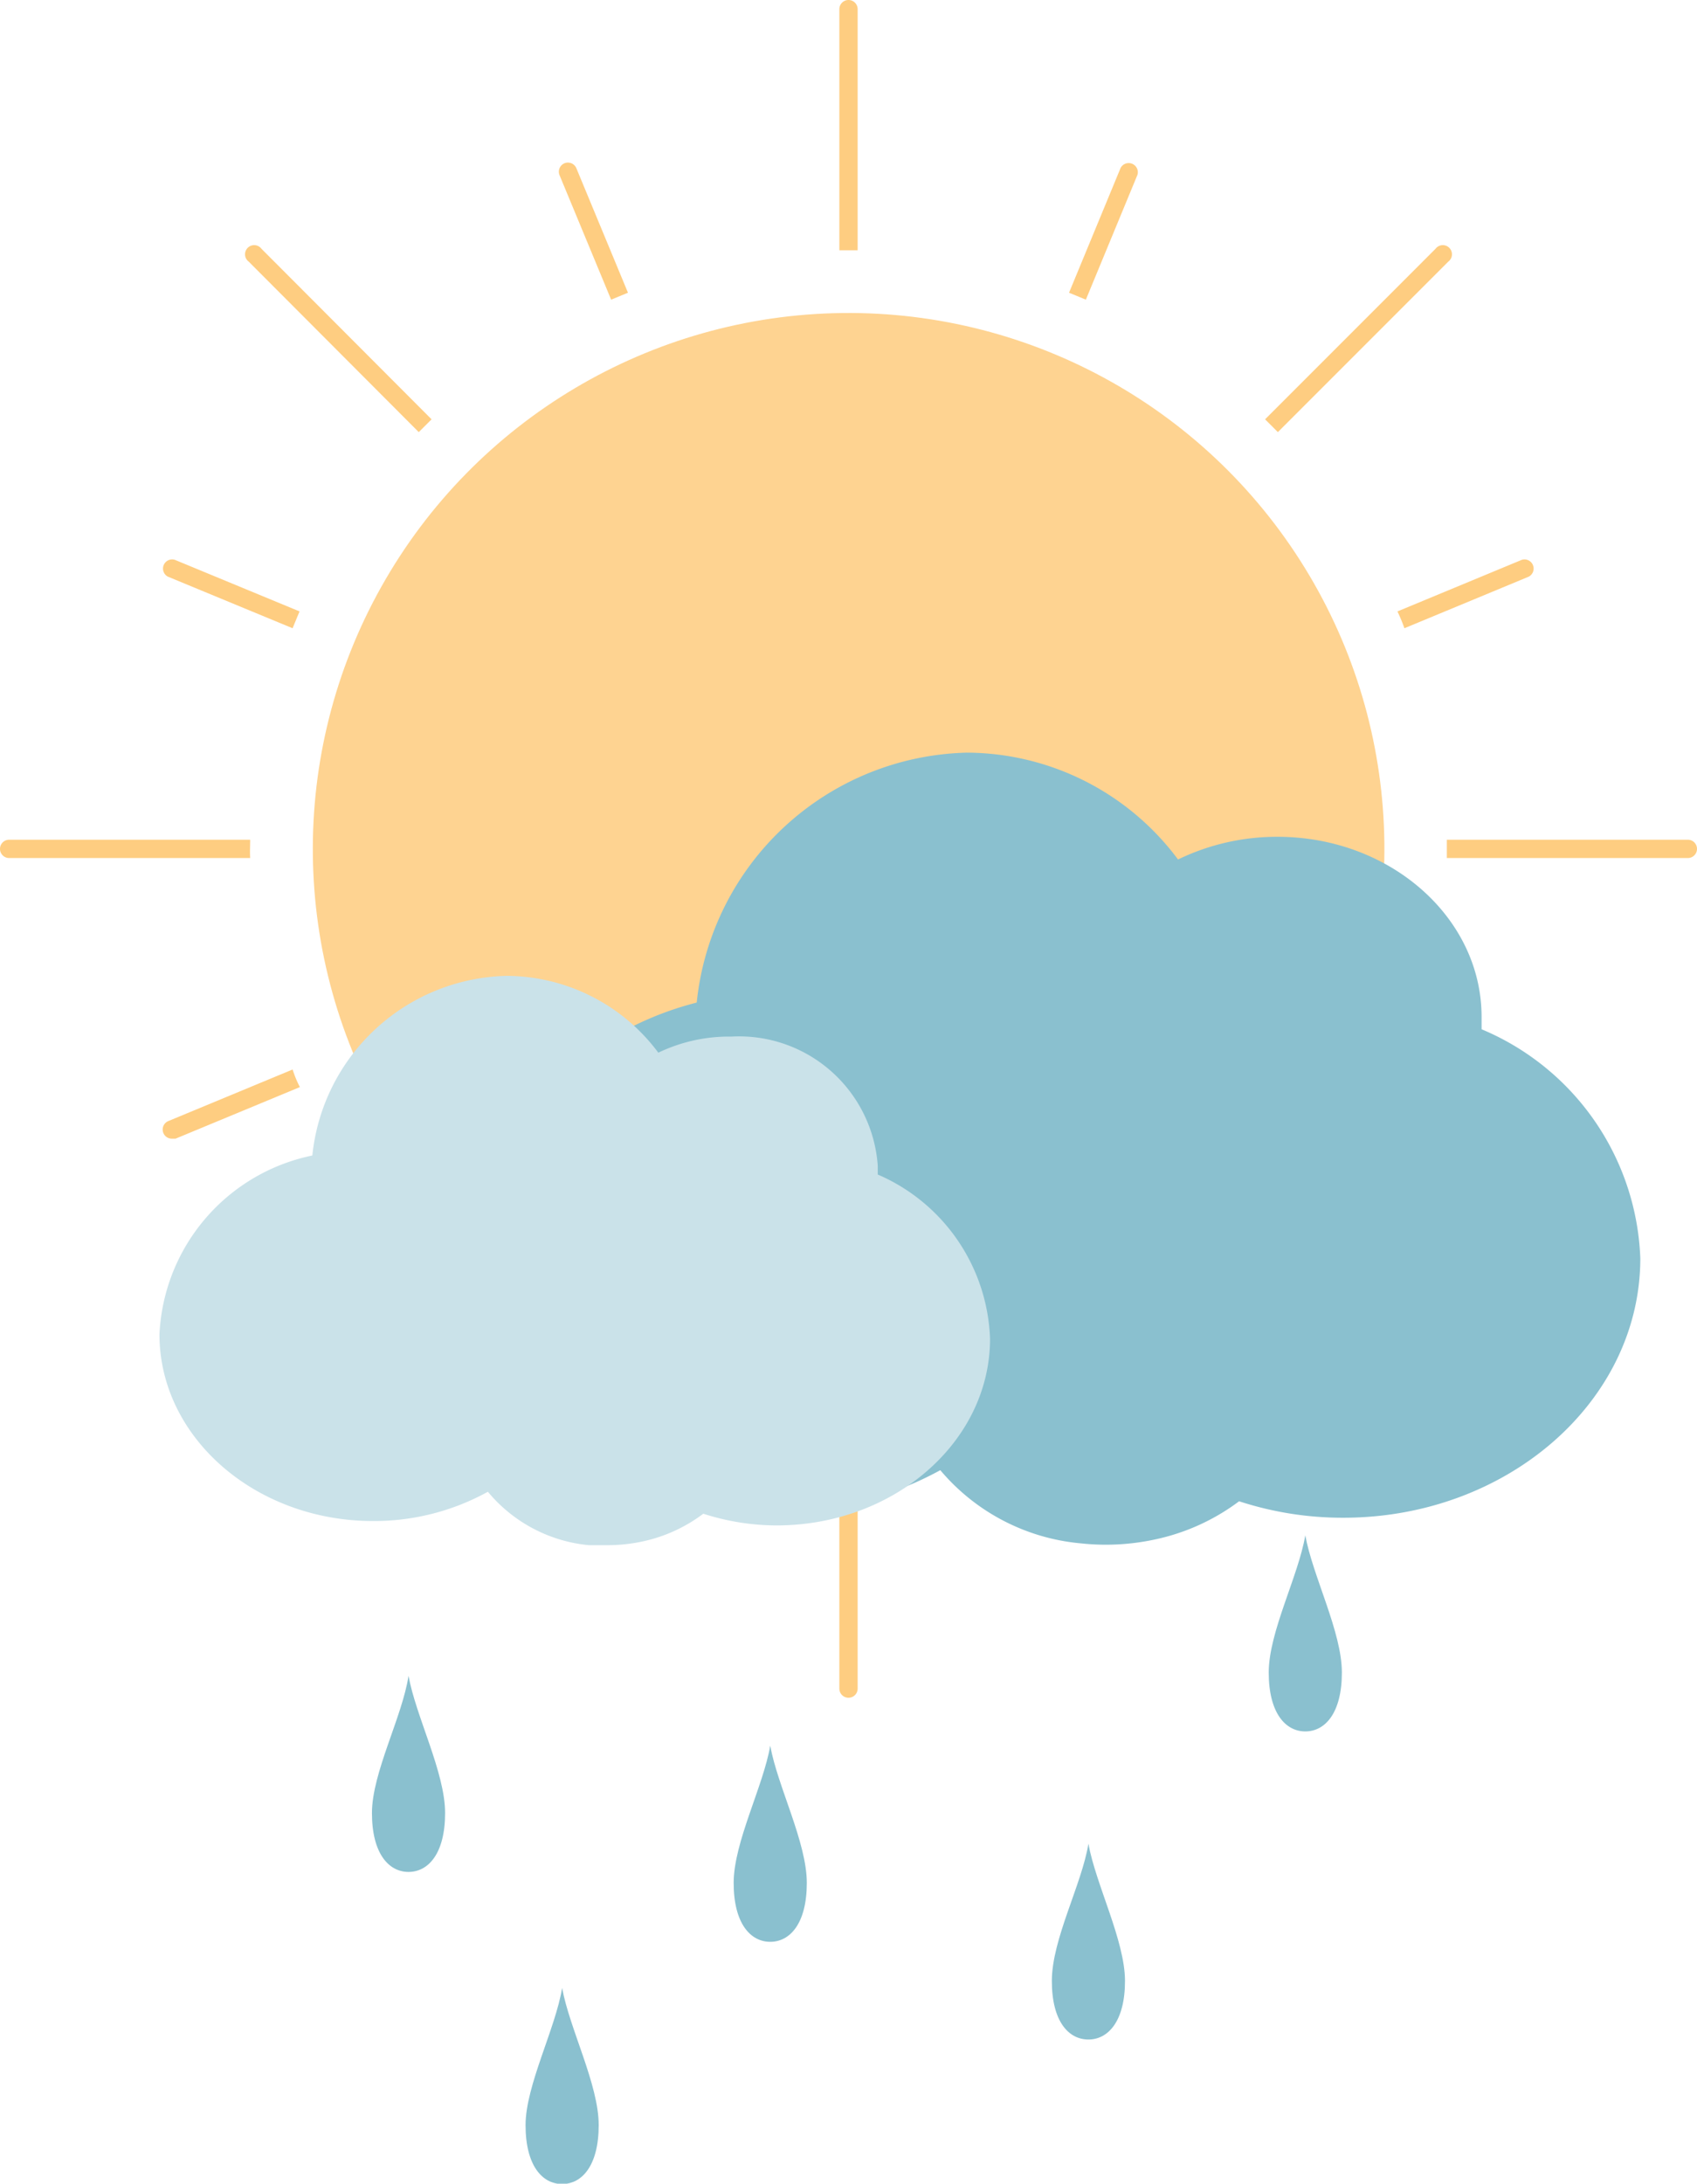 <svg xmlns="http://www.w3.org/2000/svg" viewBox="0 0 46.4 59.68"><title>Asset 3</title><path d="M34.69,45.71c0,1.11.46,1.61,1,1.61s1-.5,1-1.61-.8-2.64-1-3.75C35.5,43.08,34.69,44.6,34.69,45.71Z" style="fill:#8ac0cf"/><path d="M28.76,54.14c0,1.11.46,1.6,1,1.6s1-.5,1-1.6-.8-2.64-1-3.75C29.58,51.5,28.76,53,28.76,54.14Z" style="fill:#8ac0cf"/><path d="M20.06,51.46c0,1.11.46,1.61,1,1.61s1-.5,1-1.61-.8-2.64-1-3.75C20.87,48.82,20.06,50.35,20.06,51.46Z" style="fill:#8ac0cf"/><path d="M14.37,58.08c0,1.11.46,1.61,1,1.61s1-.5,1-1.61-.8-2.64-1-3.75C15.19,55.44,14.37,57,14.37,58.08Z" style="fill:#8ac0cf"/><path d="M10.17,49.55c0,1.11.46,1.61,1,1.61s1-.5,1-1.61-.8-2.64-1-3.75C11,46.92,10.17,48.45,10.17,49.55Z" style="fill:#8ac0cf"/><circle cx="23.2" cy="23.2" r="14.65" transform="translate(-8.59 15.1) rotate(-30.7)" style="fill:#fed391"/><path d="M11.45,11.81l.35-.35L7.15,6.8a.25.25,0,1,0-.35.35Z" style="fill:#fecd81"/><path d="M15.44,4.46a.25.25,0,0,0-.14.33l1.41,3.4L17.17,8l-1.41-3.4A.25.25,0,0,0,15.44,4.46Z" style="fill:#fecd81"/><path d="M23.2,0a.25.25,0,0,0-.25.25V6.84h.5V.25A.25.25,0,0,0,23.2,0Z" style="fill:#fecd81"/><path d="M8,17.17l.19-.46L4.78,15.3a.25.25,0,0,0-.19.46Z" style="fill:#fecd81"/><path d="M38.4,17.17l3.4-1.41a.25.25,0,0,0-.19-.46l-3.4,1.41C38.28,16.86,38.34,17,38.4,17.17Z" style="fill:#fecd81"/><path d="M6.84,22.95H.25a.25.25,0,0,0,0,.5H6.84C6.83,23.28,6.84,23.12,6.84,22.95Z" style="fill:#fecd81"/><path d="M39.6,7.15a.25.25,0,1,0-.35-.35l-4.66,4.66.35.35Z" style="fill:#fecd81"/><path d="M31.1,4.78a.25.25,0,0,0-.46-.19L29.23,8l.46.19Z" style="fill:#fecd81"/><path d="M46.15,22.95H39.56c0,.17,0,.33,0,.5h6.59a.25.25,0,0,0,0-.5Z" style="fill:#fecd81"/><path d="M34.94,34.59l-.35.35,4.66,4.66a.25.25,0,1,0,.35-.35Z" style="fill:#fecd81"/><path d="M38.41,29.23l-.19.46,3.4,1.41.1,0a.25.25,0,0,0,.1-.48Z" style="fill:#fecd81"/><path d="M8,29.23l-3.4,1.41a.25.25,0,0,0,.1.48l.1,0,3.4-1.41C8.11,29.54,8.05,29.38,8,29.23Z" style="fill:#fecd81"/><path d="M29.23,38.41l1.41,3.4a.25.25,0,0,0,.23.15l.1,0a.25.25,0,0,0,.14-.33l-1.41-3.39Z" style="fill:#fecd81"/><path d="M6.79,39.25a.25.25,0,1,0,.35.35l4.66-4.66-.35-.35Z" style="fill:#fecd81"/><path d="M15.3,41.62a.25.25,0,0,0,.14.33l.1,0a.25.25,0,0,0,.23-.15l1.41-3.4-.46-.19Z" style="fill:#fecd81"/><path d="M22.95,46.15a.25.25,0,1,0,.5,0V39.56h-.5Z" style="fill:#fecd81"/><path d="M40.51,28.13c0-.12,0-.23,0-.34,0-2.71-2.5-4.92-5.58-4.92a6.19,6.19,0,0,0-2.72.62,7.23,7.23,0,0,0-5.77-2.92,7.61,7.61,0,0,0-7.39,6.83c-3.44.88-5.82,3.64-5.82,6.8,0,3.91,3.64,7.09,8.12,7.09a9,9,0,0,0,4.36-1.11,5.69,5.69,0,0,0,3.84,2,6.36,6.36,0,0,0,2-.1,5.85,5.85,0,0,0,2.33-1.05,9.11,9.11,0,0,0,2.85.45c4.48,0,8.12-3.18,8.12-7.09A7.07,7.07,0,0,0,40.51,28.13Z" style="fill:#8ac0cf"/><path d="M24,32.1c0-.08,0-.16,0-.24a3.8,3.8,0,0,0-4-3.53,4.46,4.46,0,0,0-2,.44,5.2,5.2,0,0,0-4.15-2.1,5.47,5.47,0,0,0-5.31,4.91,5.24,5.24,0,0,0-4.18,4.89c0,2.81,2.62,5.1,5.84,5.1a6.44,6.44,0,0,0,3.14-.8,4.09,4.09,0,0,0,2.76,1.46l.52,0a4.53,4.53,0,0,0,.94-.1,4.22,4.22,0,0,0,1.67-.76,6.55,6.55,0,0,0,2,.32c3.22,0,5.84-2.29,5.84-5.1A5.08,5.08,0,0,0,24,32.1Z" style="fill:#cae2e9"/></svg>